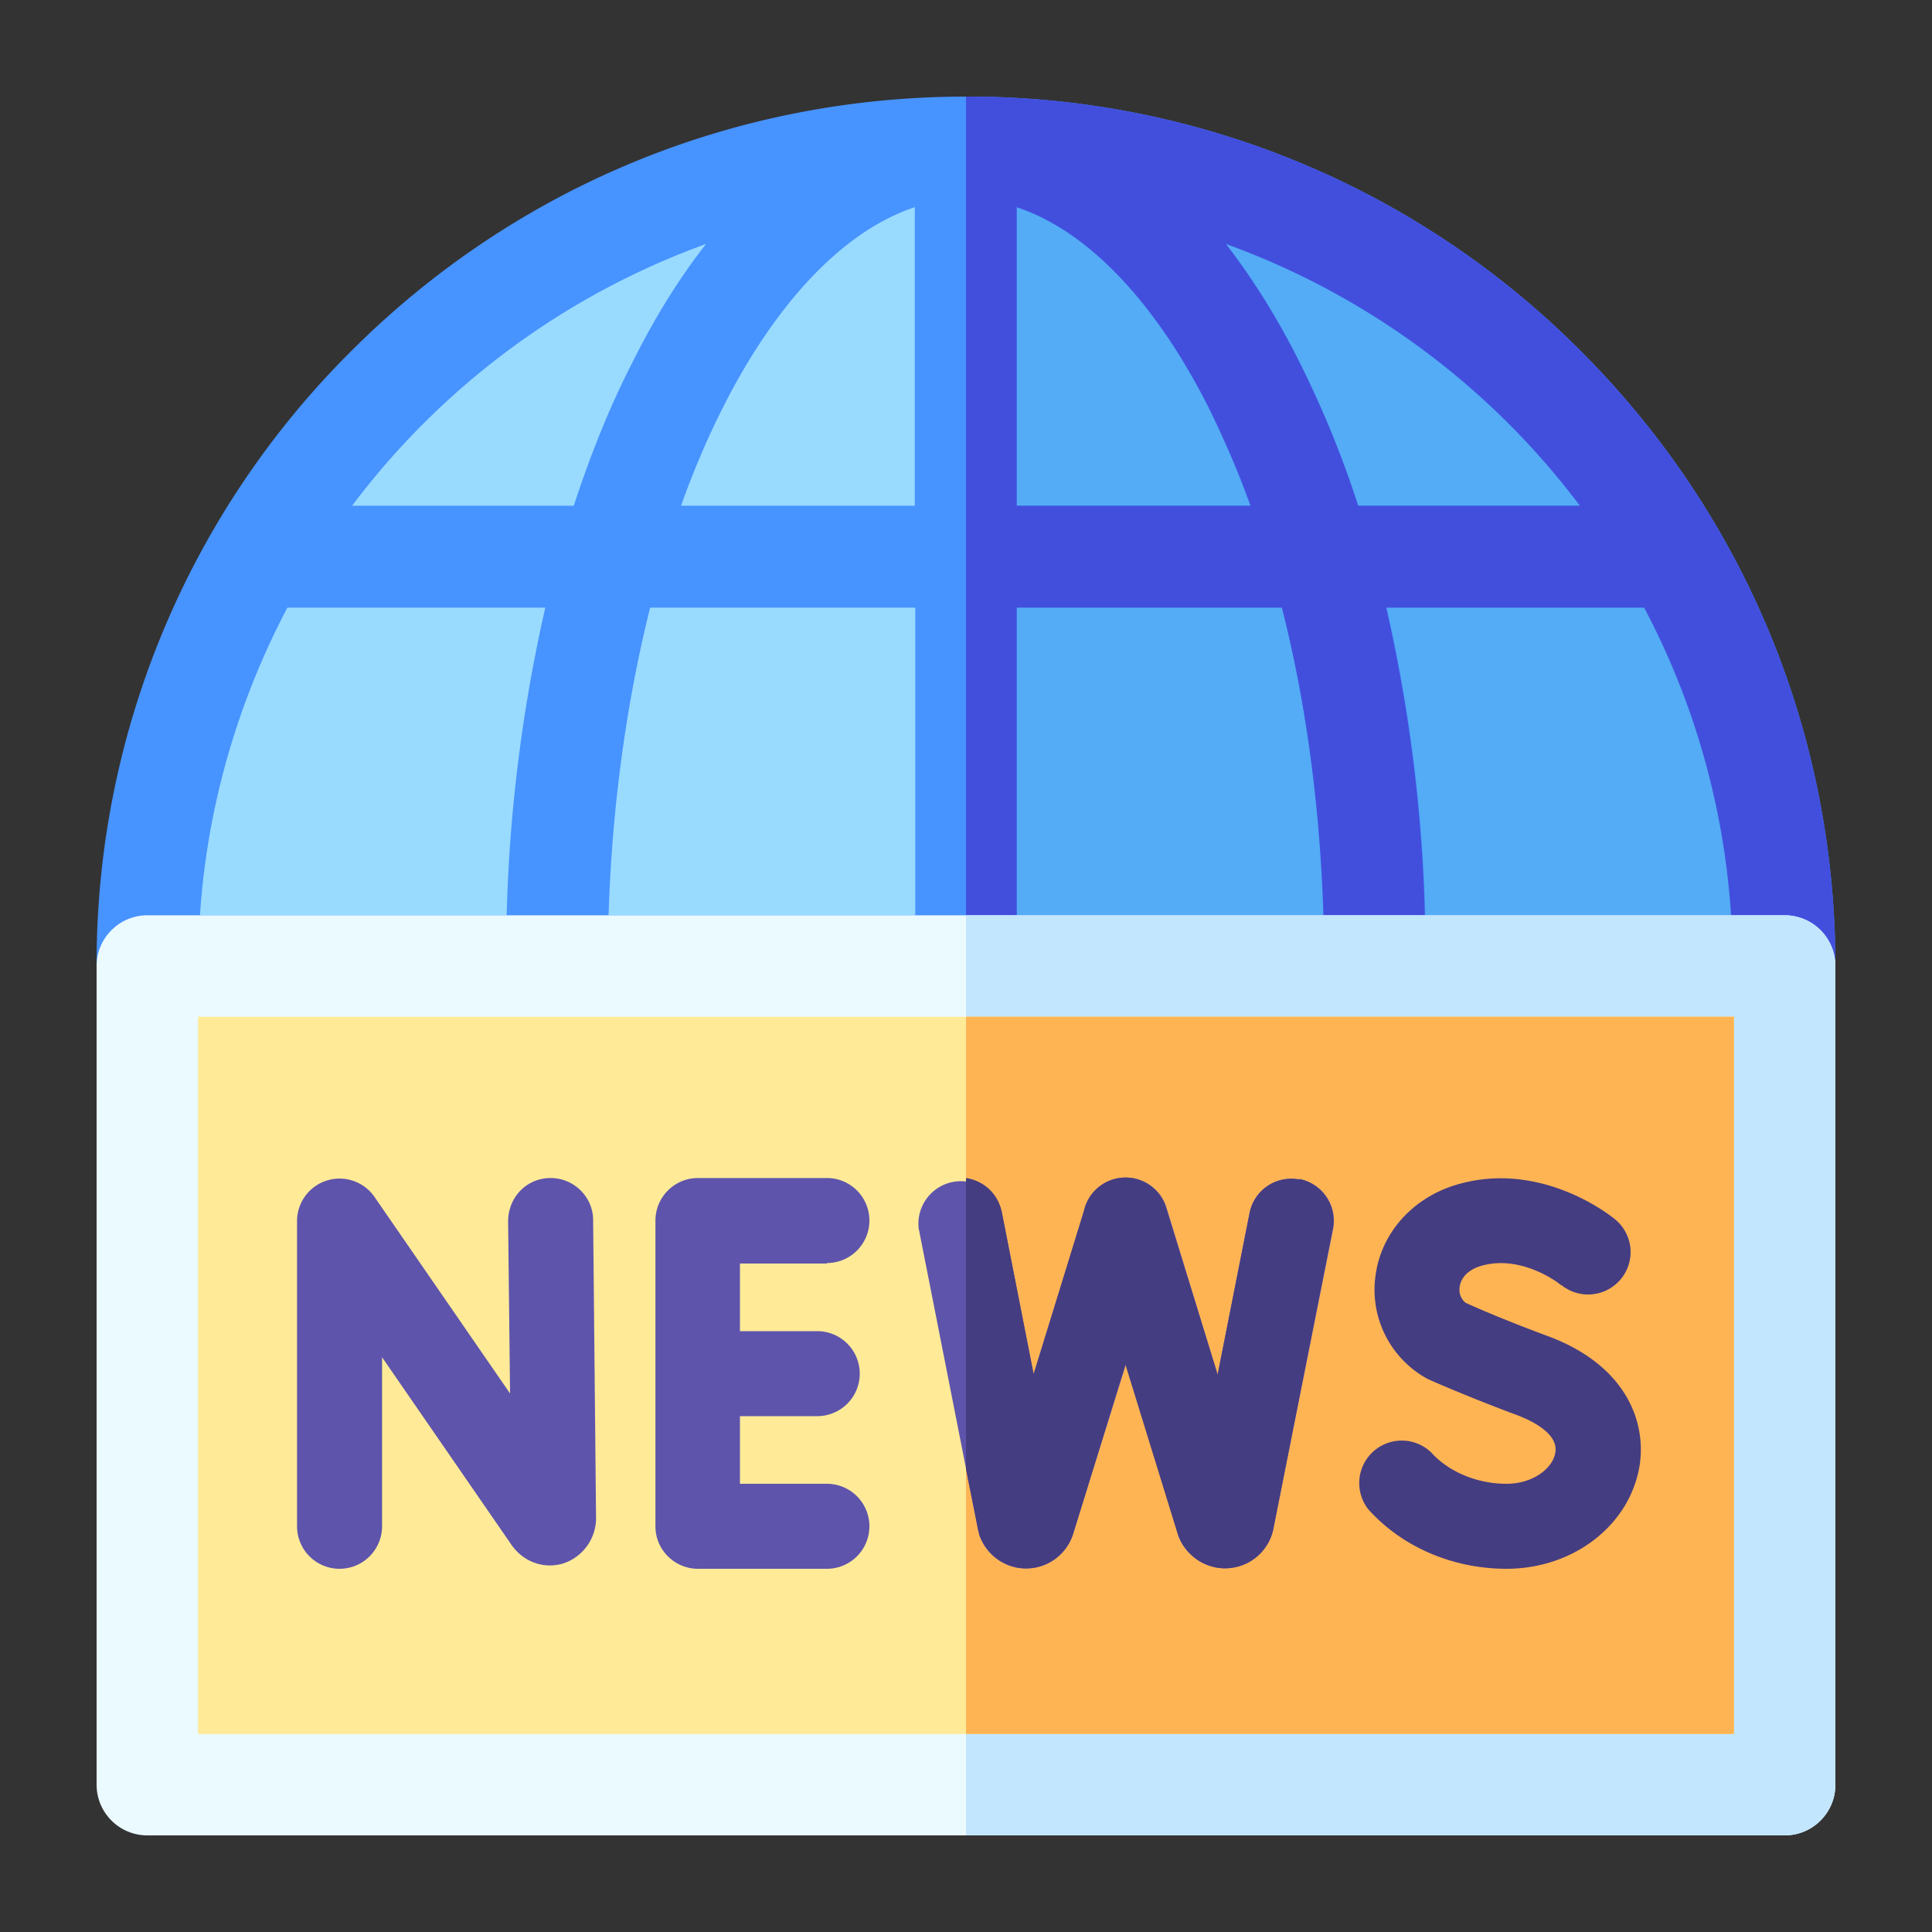 <svg width="40" height="40" fill="none" xmlns="http://www.w3.org/2000/svg"><rect width="100%" height="100%" fill="#333333" stroke="none"/><g clip-path="url(#a)"><path d="M20 3.05A16.95 16.95 0 0 0 3.05 20h33.9c0-9.36-7.6-16.95-16.95-16.95Z" fill="#99DAFF"/><path d="M36.95 20c0-9.36-7.6-16.95-16.95-16.95V20h16.95Z" fill="#53ACF5"/><path d="M32.73 7.27A17.88 17.88 0 0 0 20 2c-4.8 0-9.33 1.87-12.73 5.27A17.88 17.88 0 0 0 2 20h36c0-4.8-1.87-9.33-5.27-12.73ZM10.49 18.95H4.14c.15-2.29.8-4.45 1.81-6.37h5.34a32.29 32.29 0 0 0-.8 6.37Zm-3.2-8.48a15.96 15.96 0 0 1 7.33-5.42c-.56.71-1.08 1.55-1.55 2.5-.46.9-.85 1.88-1.19 2.92H7.29Zm11.66 8.48H12.6c.07-2.25.37-4.41.86-6.37h5.49v6.37Zm0-8.48H14.1c.25-.7.53-1.36.84-1.98 1.12-2.24 2.54-3.72 4-4.2v6.18Zm2.1-6.18c1.46.48 2.88 1.96 4 4.2.3.62.59 1.28.84 1.98h-4.84V4.3Zm0 14.66v-6.37h5.49c.5 1.96.79 4.12.86 6.37h-6.35Zm5.88-11.4c-.47-.95-1-1.79-1.55-2.5a15.96 15.96 0 0 1 7.33 5.42h-4.59a21.14 21.14 0 0 0-1.19-2.92Zm1.78 5.03h5.34a15.78 15.78 0 0 1 1.8 6.37h-6.34a32.29 32.29 0 0 0-.8-6.37Z" fill="#4793FF"/><path d="M20 2v18h18c0-4.8-1.87-9.33-5.27-12.73A17.88 17.88 0 0 0 20 2Zm1.05 2.29c1.46.48 2.88 1.96 4 4.2.3.62.59 1.28.84 1.98h-4.84V4.3Zm0 14.66v-6.37h5.49c.5 1.96.79 4.12.86 6.37h-6.35Zm5.88-11.4c-.47-.95-1-1.79-1.55-2.5a15.96 15.96 0 0 1 7.33 5.42h-4.59a21.14 21.14 0 0 0-1.19-2.92Zm8.93 11.4H29.5a32.28 32.28 0 0 0-.8-6.37h5.34a15.78 15.78 0 0 1 1.8 6.37Z" fill="#424FDD"/><path d="M36.95 38H3.05C2.47 38 2 37.53 2 36.95V20c0-.58.47-1.05 1.05-1.05h33.9c.58 0 1.05.47 1.05 1.05v16.95c0 .58-.47 1.05-1.05 1.05Z" fill="#EBFAFF"/><path d="M36.95 18.95H20V38h16.95c.58 0 1.05-.47 1.05-1.05V20c0-.58-.47-1.05-1.05-1.05Z" fill="#C3E6FF"/><path d="M4.1 21.05h31.8V35.9H4.1V21.05Z" fill="#FFEA98"/><path d="M20 21.05h15.9V35.9H20V21.05Z" fill="#FFB454"/><path d="M12.28 25.26c0-.48-.4-.87-.88-.87-.5 0-.88.4-.88.9l.04 3.56-2.8-4.06a.88.88 0 0 0-1.61.5v6.31a.88.88 0 0 0 1.76 0v-3.5l2.67 3.87c.25.37.68.52 1.08.4a.99.99 0 0 0 .68-.98v-.01l-.06-6.12ZM17.12 26.15a.88.88 0 0 0 0-1.76h-2.67c-.49 0-.88.4-.88.88v6.33c0 .49.4.88.88.88h2.67a.88.88 0 0 0 0-1.76h-1.8v-1.4h1.6a.88.88 0 0 0 0-1.76h-1.6v-1.4h1.8ZM26.9 24.42a.88.88 0 0 0-1.03.7l-.66 3.34L24.15 25a.88.88 0 0 0-1.7.07l-1.05 3.38-.66-3.36a.88.88 0 0 0-1.72.34l1.23 6.24.03.12a1.02 1.02 0 0 0 1.94-.04l1.09-3.5 1.08 3.5v.04c.15.4.54.68.97.68a1.02 1.02 0 0 0 1-.8l1.24-6.22a.88.88 0 0 0-.7-1.04Z" fill="#5E54AC"/><path d="M26.9 24.42a.88.88 0 0 0-1.03.7l-.66 3.34L24.14 25a.88.88 0 0 0-1.7.07l-1.04 3.38-.66-3.36a.88.88 0 0 0-.74-.7v6.03l.25 1.25.03.12c.15.4.53.68.96.68h.01a1.02 1.02 0 0 0 .97-.72l1.08-3.5 1.08 3.5.02.04c.14.4.53.68.96.68a1.02 1.02 0 0 0 1-.8l1.23-6.22a.88.88 0 0 0-.69-1.04ZM32.04 27.66c-.76-.28-1.47-.58-1.7-.69a.35.35 0 0 1-.12-.32c.01-.1.08-.33.44-.44.85-.25 1.65.38 1.66.4v-.01a.88.88 0 0 0 1.44-.68.88.88 0 0 0-.34-.69c-.2-.16-1.6-1.2-3.27-.7-.9.27-1.55.99-1.67 1.87a2.1 2.1 0 0 0 1.06 2.14c.03.02.9.4 1.9.77.2.08.84.35.76.77-.05.31-.45.64-1.01.64-.6 0-1.19-.24-1.56-.65a.88.88 0 0 0-1.3 1.18c.7.78 1.75 1.23 2.86 1.23 1.37 0 2.53-.88 2.75-2.1.16-.91-.25-2.11-1.9-2.72Z" fill="#453D81"/></g><defs><clipPath id="a"><path fill="#fff" transform="translate(2 2)" d="M0 0h36v36H0z"/></clipPath></defs></svg>
